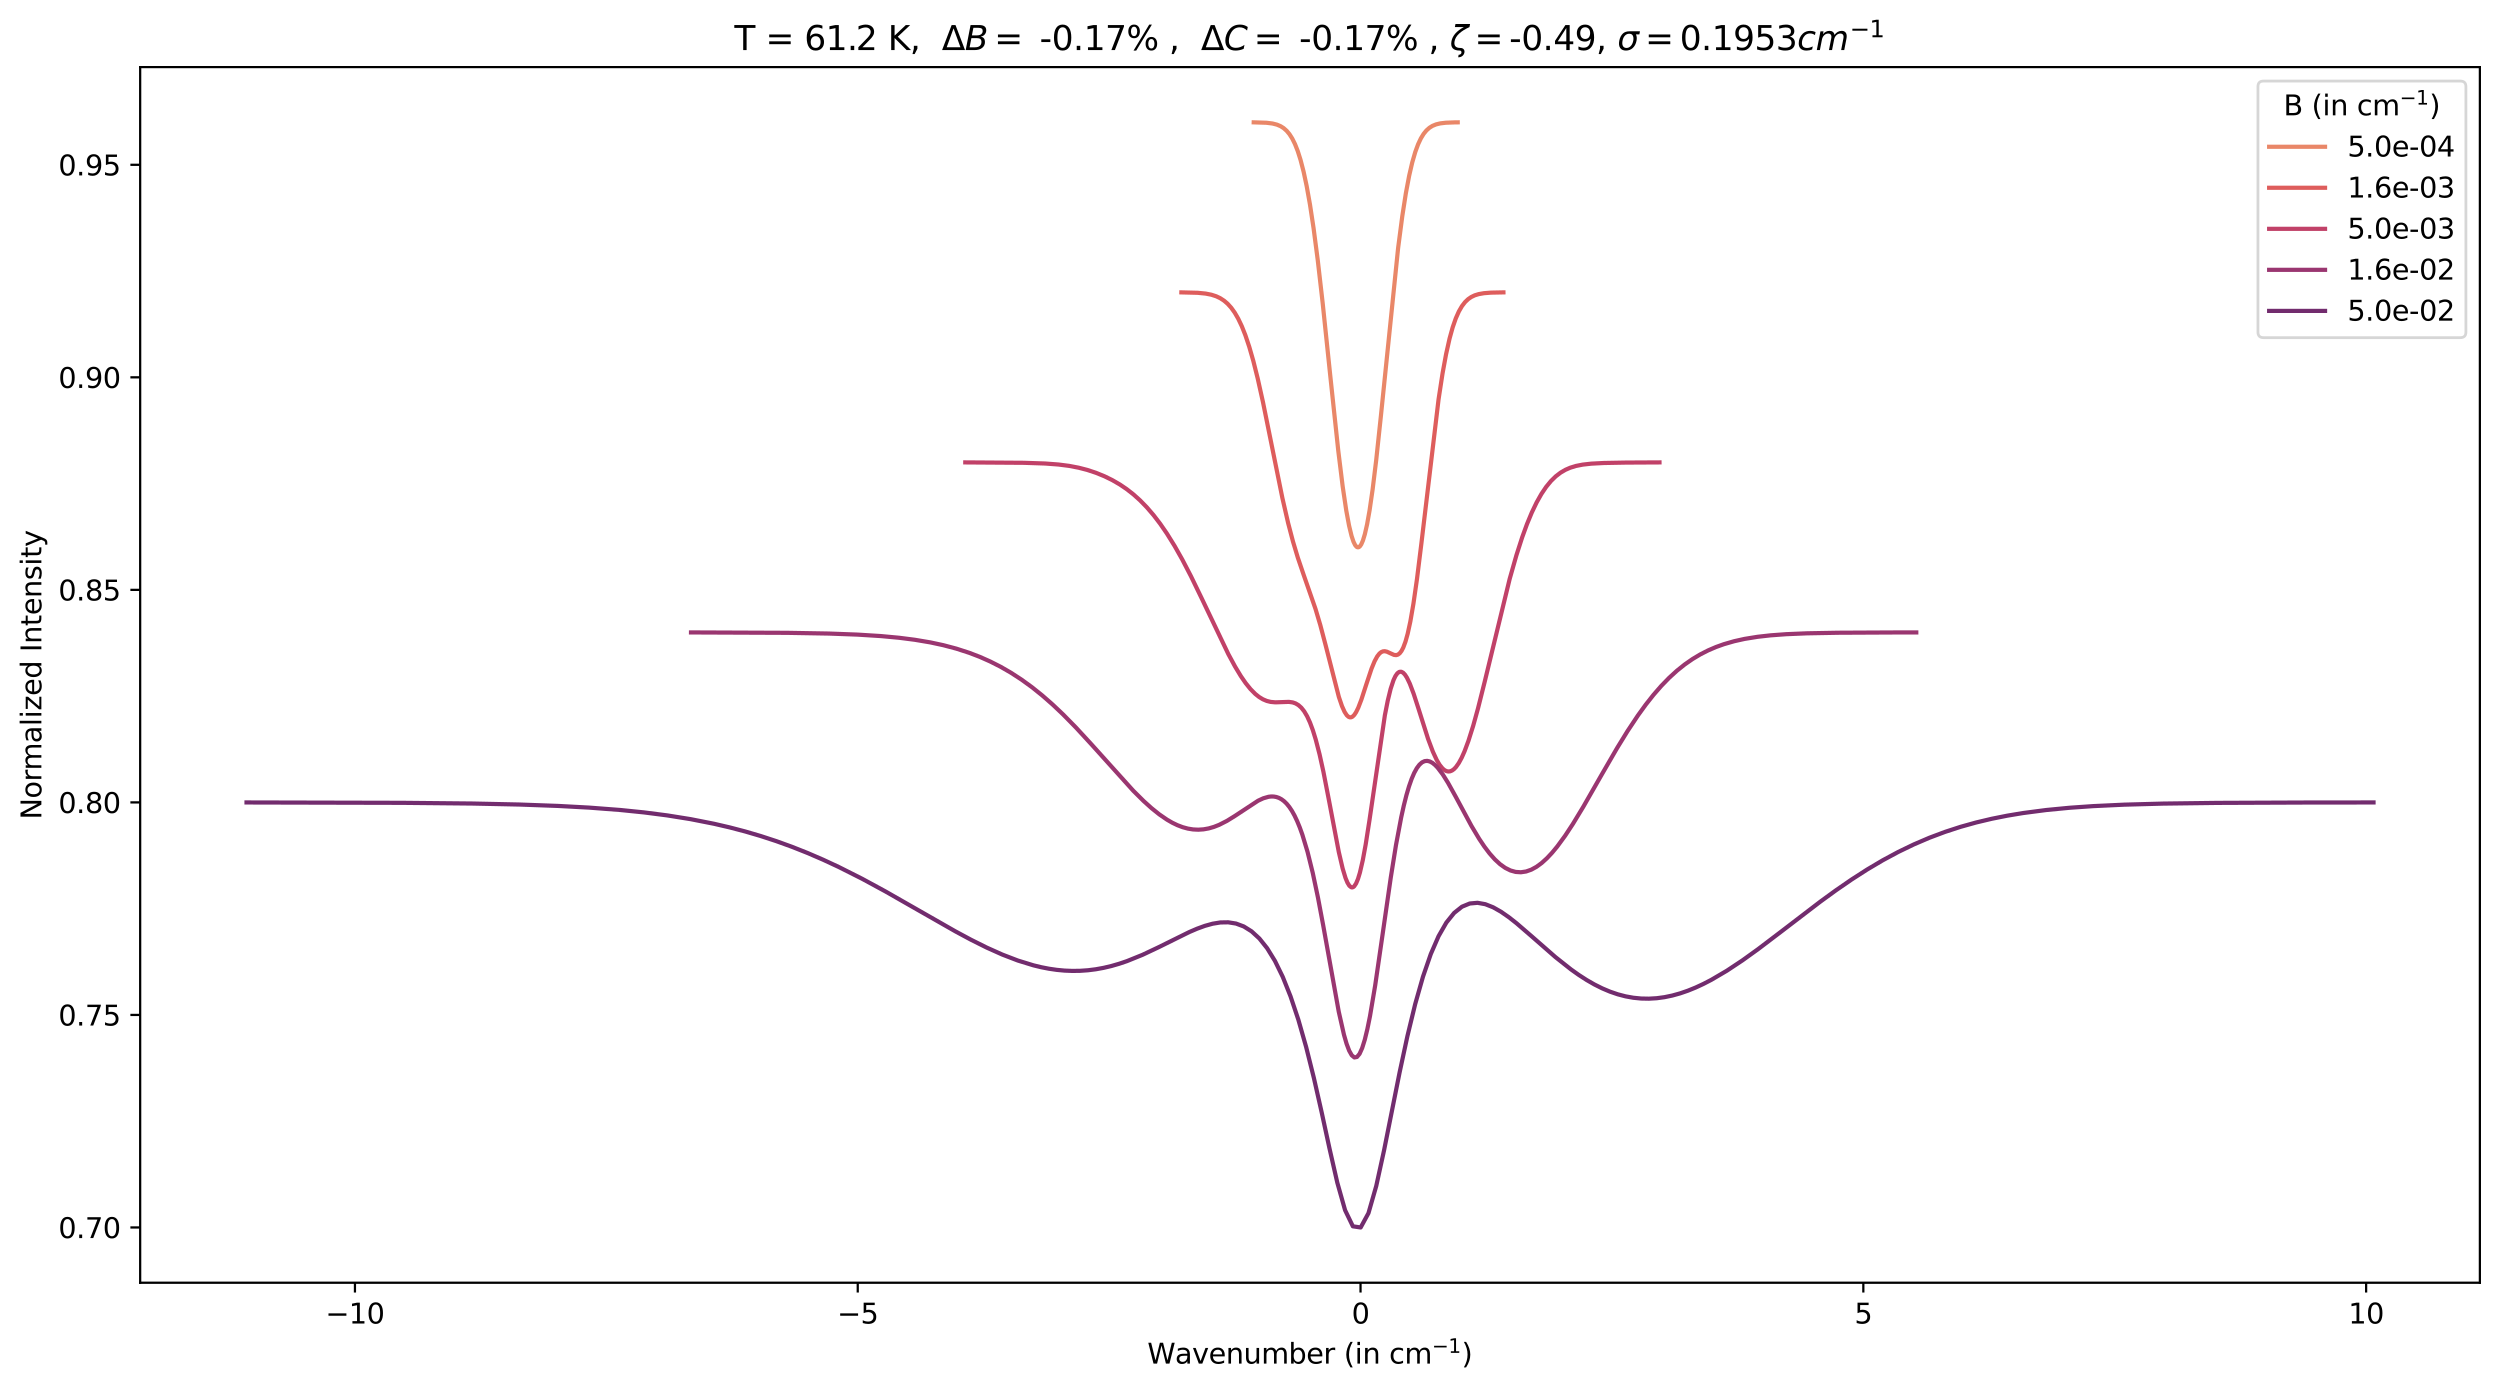 <?xml version="1.0" encoding="utf-8" standalone="no"?>
<!DOCTYPE svg PUBLIC "-//W3C//DTD SVG 1.1//EN"
  "http://www.w3.org/Graphics/SVG/1.1/DTD/svg11.dtd">
<svg height="497.158pt" version="1.1" viewBox="0 0 894.344 497.158" width="894.344pt" xmlns="http://www.w3.org/2000/svg" xmlns:xlink="http://www.w3.org/1999/xlink">
 <defs>
  <style type="text/css">*{stroke-linecap:butt;stroke-linejoin:round;}</style>
 </defs>
 <g id="figure_1">
  <g id="patch_1">
   <path d="M 0 497.158 
L 894.344 497.158 
L 894.344 0 
L 0 0 
z
" style="fill:#ffffff;"/>
  </g>
  <g id="axes_1">
   <g id="patch_2">
    <path d="M 50.144 458.88 
L 887.144 458.88 
L 887.144 24 
L 50.144 24 
z
" style="fill:#ffffff;"/>
   </g>
   <g id="matplotlib.axis_1">
    <g id="xtick_1">
     <g id="line2d_1">
      <defs>
       <path d="M 0 0 
L 0 3.5 
" id="mef705d0fa2" style="stroke:#000000;stroke-width:0.8;"/>
      </defs>
      <g>
       <use style="stroke:#000000;stroke-width:0.8;" x="126.978" xlink:href="#mef705d0fa2" y="458.88"/>
      </g>
     </g>
     <g id="text_1">
      <!-- −10 -->
      <g transform="translate(116.425 473.478)scale(0.1 -0.1)">
       <defs>
        <path d="M 678 2272 
L 4684 2272 
L 4684 1741 
L 678 1741 
L 678 2272 
z
" id="DejaVuSans-2212" transform="scale(0.016)"/>
        <path d="M 794 531 
L 1825 531 
L 1825 4091 
L 703 3866 
L 703 4441 
L 1819 4666 
L 2450 4666 
L 2450 531 
L 3481 531 
L 3481 0 
L 794 0 
L 794 531 
z
" id="DejaVuSans-31" transform="scale(0.016)"/>
        <path d="M 2034 4250 
Q 1547 4250 1301 3770 
Q 1056 3291 1056 2328 
Q 1056 1369 1301 889 
Q 1547 409 2034 409 
Q 2525 409 2770 889 
Q 3016 1369 3016 2328 
Q 3016 3291 2770 3770 
Q 2525 4250 2034 4250 
z
M 2034 4750 
Q 2819 4750 3233 4129 
Q 3647 3509 3647 2328 
Q 3647 1150 3233 529 
Q 2819 -91 2034 -91 
Q 1250 -91 836 529 
Q 422 1150 422 2328 
Q 422 3509 836 4129 
Q 1250 4750 2034 4750 
z
" id="DejaVuSans-30" transform="scale(0.016)"/>
       </defs>
       <use xlink:href="#DejaVuSans-2212"/>
       <use x="83.789" xlink:href="#DejaVuSans-31"/>
       <use x="147.412" xlink:href="#DejaVuSans-30"/>
      </g>
     </g>
    </g>
    <g id="xtick_2">
     <g id="line2d_2">
      <g>
       <use style="stroke:#000000;stroke-width:0.8;" x="306.847" xlink:href="#mef705d0fa2" y="458.88"/>
      </g>
     </g>
     <g id="text_2">
      <!-- −5 -->
      <g transform="translate(299.475 473.478)scale(0.1 -0.1)">
       <defs>
        <path d="M 691 4666 
L 3169 4666 
L 3169 4134 
L 1269 4134 
L 1269 2991 
Q 1406 3038 1543 3061 
Q 1681 3084 1819 3084 
Q 2600 3084 3056 2656 
Q 3513 2228 3513 1497 
Q 3513 744 3044 326 
Q 2575 -91 1722 -91 
Q 1428 -91 1123 -41 
Q 819 9 494 109 
L 494 744 
Q 775 591 1075 516 
Q 1375 441 1709 441 
Q 2250 441 2565 725 
Q 2881 1009 2881 1497 
Q 2881 1984 2565 2268 
Q 2250 2553 1709 2553 
Q 1456 2553 1204 2497 
Q 953 2441 691 2322 
L 691 4666 
z
" id="DejaVuSans-35" transform="scale(0.016)"/>
       </defs>
       <use xlink:href="#DejaVuSans-2212"/>
       <use x="83.789" xlink:href="#DejaVuSans-35"/>
      </g>
     </g>
    </g>
    <g id="xtick_3">
     <g id="line2d_3">
      <g>
       <use style="stroke:#000000;stroke-width:0.8;" x="486.715" xlink:href="#mef705d0fa2" y="458.88"/>
      </g>
     </g>
     <g id="text_3">
      <!-- 0 -->
      <g transform="translate(483.534 473.478)scale(0.1 -0.1)">
       <use xlink:href="#DejaVuSans-30"/>
      </g>
     </g>
    </g>
    <g id="xtick_4">
     <g id="line2d_4">
      <g>
       <use style="stroke:#000000;stroke-width:0.8;" x="666.584" xlink:href="#mef705d0fa2" y="458.88"/>
      </g>
     </g>
     <g id="text_4">
      <!-- 5 -->
      <g transform="translate(663.403 473.478)scale(0.1 -0.1)">
       <use xlink:href="#DejaVuSans-35"/>
      </g>
     </g>
    </g>
    <g id="xtick_5">
     <g id="line2d_5">
      <g>
       <use style="stroke:#000000;stroke-width:0.8;" x="846.453" xlink:href="#mef705d0fa2" y="458.88"/>
      </g>
     </g>
     <g id="text_5">
      <!-- 10 -->
      <g transform="translate(840.091 473.478)scale(0.1 -0.1)">
       <use xlink:href="#DejaVuSans-31"/>
       <use x="63.623" xlink:href="#DejaVuSans-30"/>
      </g>
     </g>
    </g>
    <g id="text_6">
     <!-- Wavenumber (in cm$^{-1}$) -->
     <g transform="translate(410.444 487.878)scale(0.1 -0.1)">
      <defs>
       <path d="M 213 4666 
L 850 4666 
L 1831 722 
L 2809 4666 
L 3519 4666 
L 4500 722 
L 5478 4666 
L 6119 4666 
L 4947 0 
L 4153 0 
L 3169 4050 
L 2175 0 
L 1381 0 
L 213 4666 
z
" id="DejaVuSans-57" transform="scale(0.016)"/>
       <path d="M 2194 1759 
Q 1497 1759 1228 1600 
Q 959 1441 959 1056 
Q 959 750 1161 570 
Q 1363 391 1709 391 
Q 2188 391 2477 730 
Q 2766 1069 2766 1631 
L 2766 1759 
L 2194 1759 
z
M 3341 1997 
L 3341 0 
L 2766 0 
L 2766 531 
Q 2569 213 2275 61 
Q 1981 -91 1556 -91 
Q 1019 -91 701 211 
Q 384 513 384 1019 
Q 384 1609 779 1909 
Q 1175 2209 1959 2209 
L 2766 2209 
L 2766 2266 
Q 2766 2663 2505 2880 
Q 2244 3097 1772 3097 
Q 1472 3097 1187 3025 
Q 903 2953 641 2809 
L 641 3341 
Q 956 3463 1253 3523 
Q 1550 3584 1831 3584 
Q 2591 3584 2966 3190 
Q 3341 2797 3341 1997 
z
" id="DejaVuSans-61" transform="scale(0.016)"/>
       <path d="M 191 3500 
L 800 3500 
L 1894 563 
L 2988 3500 
L 3597 3500 
L 2284 0 
L 1503 0 
L 191 3500 
z
" id="DejaVuSans-76" transform="scale(0.016)"/>
       <path d="M 3597 1894 
L 3597 1613 
L 953 1613 
Q 991 1019 1311 708 
Q 1631 397 2203 397 
Q 2534 397 2845 478 
Q 3156 559 3463 722 
L 3463 178 
Q 3153 47 2828 -22 
Q 2503 -91 2169 -91 
Q 1331 -91 842 396 
Q 353 884 353 1716 
Q 353 2575 817 3079 
Q 1281 3584 2069 3584 
Q 2775 3584 3186 3129 
Q 3597 2675 3597 1894 
z
M 3022 2063 
Q 3016 2534 2758 2815 
Q 2500 3097 2075 3097 
Q 1594 3097 1305 2825 
Q 1016 2553 972 2059 
L 3022 2063 
z
" id="DejaVuSans-65" transform="scale(0.016)"/>
       <path d="M 3513 2113 
L 3513 0 
L 2938 0 
L 2938 2094 
Q 2938 2591 2744 2837 
Q 2550 3084 2163 3084 
Q 1697 3084 1428 2787 
Q 1159 2491 1159 1978 
L 1159 0 
L 581 0 
L 581 3500 
L 1159 3500 
L 1159 2956 
Q 1366 3272 1645 3428 
Q 1925 3584 2291 3584 
Q 2894 3584 3203 3211 
Q 3513 2838 3513 2113 
z
" id="DejaVuSans-6e" transform="scale(0.016)"/>
       <path d="M 544 1381 
L 544 3500 
L 1119 3500 
L 1119 1403 
Q 1119 906 1312 657 
Q 1506 409 1894 409 
Q 2359 409 2629 706 
Q 2900 1003 2900 1516 
L 2900 3500 
L 3475 3500 
L 3475 0 
L 2900 0 
L 2900 538 
Q 2691 219 2414 64 
Q 2138 -91 1772 -91 
Q 1169 -91 856 284 
Q 544 659 544 1381 
z
M 1991 3584 
L 1991 3584 
z
" id="DejaVuSans-75" transform="scale(0.016)"/>
       <path d="M 3328 2828 
Q 3544 3216 3844 3400 
Q 4144 3584 4550 3584 
Q 5097 3584 5394 3201 
Q 5691 2819 5691 2113 
L 5691 0 
L 5113 0 
L 5113 2094 
Q 5113 2597 4934 2840 
Q 4756 3084 4391 3084 
Q 3944 3084 3684 2787 
Q 3425 2491 3425 1978 
L 3425 0 
L 2847 0 
L 2847 2094 
Q 2847 2600 2669 2842 
Q 2491 3084 2119 3084 
Q 1678 3084 1418 2786 
Q 1159 2488 1159 1978 
L 1159 0 
L 581 0 
L 581 3500 
L 1159 3500 
L 1159 2956 
Q 1356 3278 1631 3431 
Q 1906 3584 2284 3584 
Q 2666 3584 2933 3390 
Q 3200 3197 3328 2828 
z
" id="DejaVuSans-6d" transform="scale(0.016)"/>
       <path d="M 3116 1747 
Q 3116 2381 2855 2742 
Q 2594 3103 2138 3103 
Q 1681 3103 1420 2742 
Q 1159 2381 1159 1747 
Q 1159 1113 1420 752 
Q 1681 391 2138 391 
Q 2594 391 2855 752 
Q 3116 1113 3116 1747 
z
M 1159 2969 
Q 1341 3281 1617 3432 
Q 1894 3584 2278 3584 
Q 2916 3584 3314 3078 
Q 3713 2572 3713 1747 
Q 3713 922 3314 415 
Q 2916 -91 2278 -91 
Q 1894 -91 1617 61 
Q 1341 213 1159 525 
L 1159 0 
L 581 0 
L 581 4863 
L 1159 4863 
L 1159 2969 
z
" id="DejaVuSans-62" transform="scale(0.016)"/>
       <path d="M 2631 2963 
Q 2534 3019 2420 3045 
Q 2306 3072 2169 3072 
Q 1681 3072 1420 2755 
Q 1159 2438 1159 1844 
L 1159 0 
L 581 0 
L 581 3500 
L 1159 3500 
L 1159 2956 
Q 1341 3275 1631 3429 
Q 1922 3584 2338 3584 
Q 2397 3584 2469 3576 
Q 2541 3569 2628 3553 
L 2631 2963 
z
" id="DejaVuSans-72" transform="scale(0.016)"/>
       <path id="DejaVuSans-20" transform="scale(0.016)"/>
       <path d="M 1984 4856 
Q 1566 4138 1362 3434 
Q 1159 2731 1159 2009 
Q 1159 1288 1364 580 
Q 1569 -128 1984 -844 
L 1484 -844 
Q 1016 -109 783 600 
Q 550 1309 550 2009 
Q 550 2706 781 3412 
Q 1013 4119 1484 4856 
L 1984 4856 
z
" id="DejaVuSans-28" transform="scale(0.016)"/>
       <path d="M 603 3500 
L 1178 3500 
L 1178 0 
L 603 0 
L 603 3500 
z
M 603 4863 
L 1178 4863 
L 1178 4134 
L 603 4134 
L 603 4863 
z
" id="DejaVuSans-69" transform="scale(0.016)"/>
       <path d="M 3122 3366 
L 3122 2828 
Q 2878 2963 2633 3030 
Q 2388 3097 2138 3097 
Q 1578 3097 1268 2742 
Q 959 2388 959 1747 
Q 959 1106 1268 751 
Q 1578 397 2138 397 
Q 2388 397 2633 464 
Q 2878 531 3122 666 
L 3122 134 
Q 2881 22 2623 -34 
Q 2366 -91 2075 -91 
Q 1284 -91 818 406 
Q 353 903 353 1747 
Q 353 2603 823 3093 
Q 1294 3584 2113 3584 
Q 2378 3584 2631 3529 
Q 2884 3475 3122 3366 
z
" id="DejaVuSans-63" transform="scale(0.016)"/>
       <path d="M 513 4856 
L 1013 4856 
Q 1481 4119 1714 3412 
Q 1947 2706 1947 2009 
Q 1947 1309 1714 600 
Q 1481 -109 1013 -844 
L 513 -844 
Q 928 -128 1133 580 
Q 1338 1288 1338 2009 
Q 1338 2731 1133 3434 
Q 928 4138 513 4856 
z
" id="DejaVuSans-29" transform="scale(0.016)"/>
      </defs>
      <use transform="translate(0 0.684)" xlink:href="#DejaVuSans-57"/>
      <use transform="translate(98.877 0.684)" xlink:href="#DejaVuSans-61"/>
      <use transform="translate(160.156 0.684)" xlink:href="#DejaVuSans-76"/>
      <use transform="translate(219.336 0.684)" xlink:href="#DejaVuSans-65"/>
      <use transform="translate(280.859 0.684)" xlink:href="#DejaVuSans-6e"/>
      <use transform="translate(344.238 0.684)" xlink:href="#DejaVuSans-75"/>
      <use transform="translate(407.617 0.684)" xlink:href="#DejaVuSans-6d"/>
      <use transform="translate(505.029 0.684)" xlink:href="#DejaVuSans-62"/>
      <use transform="translate(568.506 0.684)" xlink:href="#DejaVuSans-65"/>
      <use transform="translate(630.029 0.684)" xlink:href="#DejaVuSans-72"/>
      <use transform="translate(671.143 0.684)" xlink:href="#DejaVuSans-20"/>
      <use transform="translate(702.93 0.684)" xlink:href="#DejaVuSans-28"/>
      <use transform="translate(741.943 0.684)" xlink:href="#DejaVuSans-69"/>
      <use transform="translate(769.727 0.684)" xlink:href="#DejaVuSans-6e"/>
      <use transform="translate(833.105 0.684)" xlink:href="#DejaVuSans-20"/>
      <use transform="translate(864.893 0.684)" xlink:href="#DejaVuSans-63"/>
      <use transform="translate(919.873 0.684)" xlink:href="#DejaVuSans-6d"/>
      <use transform="translate(1018.242 38.966)scale(0.7)" xlink:href="#DejaVuSans-2212"/>
      <use transform="translate(1076.895 38.966)scale(0.7)" xlink:href="#DejaVuSans-31"/>
      <use transform="translate(1124.165 0.684)" xlink:href="#DejaVuSans-29"/>
     </g>
    </g>
   </g>
   <g id="matplotlib.axis_2">
    <g id="ytick_1">
     <g id="line2d_6">
      <defs>
       <path d="M 0 0 
L -3.5 0 
" id="mbf525a889d" style="stroke:#000000;stroke-width:0.8;"/>
      </defs>
      <g>
       <use style="stroke:#000000;stroke-width:0.8;" x="50.144" xlink:href="#mbf525a889d" y="439.113"/>
      </g>
     </g>
     <g id="text_7">
      <!-- 0.70 -->
      <g transform="translate(20.878 442.912)scale(0.1 -0.1)">
       <defs>
        <path d="M 684 794 
L 1344 794 
L 1344 0 
L 684 0 
L 684 794 
z
" id="DejaVuSans-2e" transform="scale(0.016)"/>
        <path d="M 525 4666 
L 3525 4666 
L 3525 4397 
L 1831 0 
L 1172 0 
L 2766 4134 
L 525 4134 
L 525 4666 
z
" id="DejaVuSans-37" transform="scale(0.016)"/>
       </defs>
       <use xlink:href="#DejaVuSans-30"/>
       <use x="63.623" xlink:href="#DejaVuSans-2e"/>
       <use x="95.41" xlink:href="#DejaVuSans-37"/>
       <use x="159.033" xlink:href="#DejaVuSans-30"/>
      </g>
     </g>
    </g>
    <g id="ytick_2">
     <g id="line2d_7">
      <g>
       <use style="stroke:#000000;stroke-width:0.8;" x="50.144" xlink:href="#mbf525a889d" y="363.082"/>
      </g>
     </g>
     <g id="text_8">
      <!-- 0.75 -->
      <g transform="translate(20.878 366.881)scale(0.1 -0.1)">
       <use xlink:href="#DejaVuSans-30"/>
       <use x="63.623" xlink:href="#DejaVuSans-2e"/>
       <use x="95.41" xlink:href="#DejaVuSans-37"/>
       <use x="159.033" xlink:href="#DejaVuSans-35"/>
      </g>
     </g>
    </g>
    <g id="ytick_3">
     <g id="line2d_8">
      <g>
       <use style="stroke:#000000;stroke-width:0.8;" x="50.144" xlink:href="#mbf525a889d" y="287.051"/>
      </g>
     </g>
     <g id="text_9">
      <!-- 0.80 -->
      <g transform="translate(20.878 290.85)scale(0.1 -0.1)">
       <defs>
        <path d="M 2034 2216 
Q 1584 2216 1326 1975 
Q 1069 1734 1069 1313 
Q 1069 891 1326 650 
Q 1584 409 2034 409 
Q 2484 409 2743 651 
Q 3003 894 3003 1313 
Q 3003 1734 2745 1975 
Q 2488 2216 2034 2216 
z
M 1403 2484 
Q 997 2584 770 2862 
Q 544 3141 544 3541 
Q 544 4100 942 4425 
Q 1341 4750 2034 4750 
Q 2731 4750 3128 4425 
Q 3525 4100 3525 3541 
Q 3525 3141 3298 2862 
Q 3072 2584 2669 2484 
Q 3125 2378 3379 2068 
Q 3634 1759 3634 1313 
Q 3634 634 3220 271 
Q 2806 -91 2034 -91 
Q 1263 -91 848 271 
Q 434 634 434 1313 
Q 434 1759 690 2068 
Q 947 2378 1403 2484 
z
M 1172 3481 
Q 1172 3119 1398 2916 
Q 1625 2713 2034 2713 
Q 2441 2713 2670 2916 
Q 2900 3119 2900 3481 
Q 2900 3844 2670 4047 
Q 2441 4250 2034 4250 
Q 1625 4250 1398 4047 
Q 1172 3844 1172 3481 
z
" id="DejaVuSans-38" transform="scale(0.016)"/>
       </defs>
       <use xlink:href="#DejaVuSans-30"/>
       <use x="63.623" xlink:href="#DejaVuSans-2e"/>
       <use x="95.41" xlink:href="#DejaVuSans-38"/>
       <use x="159.033" xlink:href="#DejaVuSans-30"/>
      </g>
     </g>
    </g>
    <g id="ytick_4">
     <g id="line2d_9">
      <g>
       <use style="stroke:#000000;stroke-width:0.8;" x="50.144" xlink:href="#mbf525a889d" y="211.02"/>
      </g>
     </g>
     <g id="text_10">
      <!-- 0.85 -->
      <g transform="translate(20.878 214.819)scale(0.1 -0.1)">
       <use xlink:href="#DejaVuSans-30"/>
       <use x="63.623" xlink:href="#DejaVuSans-2e"/>
       <use x="95.41" xlink:href="#DejaVuSans-38"/>
       <use x="159.033" xlink:href="#DejaVuSans-35"/>
      </g>
     </g>
    </g>
    <g id="ytick_5">
     <g id="line2d_10">
      <g>
       <use style="stroke:#000000;stroke-width:0.8;" x="50.144" xlink:href="#mbf525a889d" y="134.989"/>
      </g>
     </g>
     <g id="text_11">
      <!-- 0.90 -->
      <g transform="translate(20.878 138.788)scale(0.1 -0.1)">
       <defs>
        <path d="M 703 97 
L 703 672 
Q 941 559 1184 500 
Q 1428 441 1663 441 
Q 2288 441 2617 861 
Q 2947 1281 2994 2138 
Q 2813 1869 2534 1725 
Q 2256 1581 1919 1581 
Q 1219 1581 811 2004 
Q 403 2428 403 3163 
Q 403 3881 828 4315 
Q 1253 4750 1959 4750 
Q 2769 4750 3195 4129 
Q 3622 3509 3622 2328 
Q 3622 1225 3098 567 
Q 2575 -91 1691 -91 
Q 1453 -91 1209 -44 
Q 966 3 703 97 
z
M 1959 2075 
Q 2384 2075 2632 2365 
Q 2881 2656 2881 3163 
Q 2881 3666 2632 3958 
Q 2384 4250 1959 4250 
Q 1534 4250 1286 3958 
Q 1038 3666 1038 3163 
Q 1038 2656 1286 2365 
Q 1534 2075 1959 2075 
z
" id="DejaVuSans-39" transform="scale(0.016)"/>
       </defs>
       <use xlink:href="#DejaVuSans-30"/>
       <use x="63.623" xlink:href="#DejaVuSans-2e"/>
       <use x="95.41" xlink:href="#DejaVuSans-39"/>
       <use x="159.033" xlink:href="#DejaVuSans-30"/>
      </g>
     </g>
    </g>
    <g id="ytick_6">
     <g id="line2d_11">
      <g>
       <use style="stroke:#000000;stroke-width:0.8;" x="50.144" xlink:href="#mbf525a889d" y="58.958"/>
      </g>
     </g>
     <g id="text_12">
      <!-- 0.95 -->
      <g transform="translate(20.878 62.757)scale(0.1 -0.1)">
       <use xlink:href="#DejaVuSans-30"/>
       <use x="63.623" xlink:href="#DejaVuSans-2e"/>
       <use x="95.41" xlink:href="#DejaVuSans-39"/>
       <use x="159.033" xlink:href="#DejaVuSans-35"/>
      </g>
     </g>
    </g>
    <g id="text_13">
     <!-- Normalized Intensity -->
     <g transform="translate(14.798 293.147)rotate(-90)scale(0.1 -0.1)">
      <defs>
       <path d="M 628 4666 
L 1478 4666 
L 3547 763 
L 3547 4666 
L 4159 4666 
L 4159 0 
L 3309 0 
L 1241 3903 
L 1241 0 
L 628 0 
L 628 4666 
z
" id="DejaVuSans-4e" transform="scale(0.016)"/>
       <path d="M 1959 3097 
Q 1497 3097 1228 2736 
Q 959 2375 959 1747 
Q 959 1119 1226 758 
Q 1494 397 1959 397 
Q 2419 397 2687 759 
Q 2956 1122 2956 1747 
Q 2956 2369 2687 2733 
Q 2419 3097 1959 3097 
z
M 1959 3584 
Q 2709 3584 3137 3096 
Q 3566 2609 3566 1747 
Q 3566 888 3137 398 
Q 2709 -91 1959 -91 
Q 1206 -91 779 398 
Q 353 888 353 1747 
Q 353 2609 779 3096 
Q 1206 3584 1959 3584 
z
" id="DejaVuSans-6f" transform="scale(0.016)"/>
       <path d="M 603 4863 
L 1178 4863 
L 1178 0 
L 603 0 
L 603 4863 
z
" id="DejaVuSans-6c" transform="scale(0.016)"/>
       <path d="M 353 3500 
L 3084 3500 
L 3084 2975 
L 922 459 
L 3084 459 
L 3084 0 
L 275 0 
L 275 525 
L 2438 3041 
L 353 3041 
L 353 3500 
z
" id="DejaVuSans-7a" transform="scale(0.016)"/>
       <path d="M 2906 2969 
L 2906 4863 
L 3481 4863 
L 3481 0 
L 2906 0 
L 2906 525 
Q 2725 213 2448 61 
Q 2172 -91 1784 -91 
Q 1150 -91 751 415 
Q 353 922 353 1747 
Q 353 2572 751 3078 
Q 1150 3584 1784 3584 
Q 2172 3584 2448 3432 
Q 2725 3281 2906 2969 
z
M 947 1747 
Q 947 1113 1208 752 
Q 1469 391 1925 391 
Q 2381 391 2643 752 
Q 2906 1113 2906 1747 
Q 2906 2381 2643 2742 
Q 2381 3103 1925 3103 
Q 1469 3103 1208 2742 
Q 947 2381 947 1747 
z
" id="DejaVuSans-64" transform="scale(0.016)"/>
       <path d="M 628 4666 
L 1259 4666 
L 1259 0 
L 628 0 
L 628 4666 
z
" id="DejaVuSans-49" transform="scale(0.016)"/>
       <path d="M 1172 4494 
L 1172 3500 
L 2356 3500 
L 2356 3053 
L 1172 3053 
L 1172 1153 
Q 1172 725 1289 603 
Q 1406 481 1766 481 
L 2356 481 
L 2356 0 
L 1766 0 
Q 1100 0 847 248 
Q 594 497 594 1153 
L 594 3053 
L 172 3053 
L 172 3500 
L 594 3500 
L 594 4494 
L 1172 4494 
z
" id="DejaVuSans-74" transform="scale(0.016)"/>
       <path d="M 2834 3397 
L 2834 2853 
Q 2591 2978 2328 3040 
Q 2066 3103 1784 3103 
Q 1356 3103 1142 2972 
Q 928 2841 928 2578 
Q 928 2378 1081 2264 
Q 1234 2150 1697 2047 
L 1894 2003 
Q 2506 1872 2764 1633 
Q 3022 1394 3022 966 
Q 3022 478 2636 193 
Q 2250 -91 1575 -91 
Q 1294 -91 989 -36 
Q 684 19 347 128 
L 347 722 
Q 666 556 975 473 
Q 1284 391 1588 391 
Q 1994 391 2212 530 
Q 2431 669 2431 922 
Q 2431 1156 2273 1281 
Q 2116 1406 1581 1522 
L 1381 1569 
Q 847 1681 609 1914 
Q 372 2147 372 2553 
Q 372 3047 722 3315 
Q 1072 3584 1716 3584 
Q 2034 3584 2315 3537 
Q 2597 3491 2834 3397 
z
" id="DejaVuSans-73" transform="scale(0.016)"/>
       <path d="M 2059 -325 
Q 1816 -950 1584 -1140 
Q 1353 -1331 966 -1331 
L 506 -1331 
L 506 -850 
L 844 -850 
Q 1081 -850 1212 -737 
Q 1344 -625 1503 -206 
L 1606 56 
L 191 3500 
L 800 3500 
L 1894 763 
L 2988 3500 
L 3597 3500 
L 2059 -325 
z
" id="DejaVuSans-79" transform="scale(0.016)"/>
      </defs>
      <use xlink:href="#DejaVuSans-4e"/>
      <use x="74.805" xlink:href="#DejaVuSans-6f"/>
      <use x="135.986" xlink:href="#DejaVuSans-72"/>
      <use x="175.35" xlink:href="#DejaVuSans-6d"/>
      <use x="272.762" xlink:href="#DejaVuSans-61"/>
      <use x="334.041" xlink:href="#DejaVuSans-6c"/>
      <use x="361.824" xlink:href="#DejaVuSans-69"/>
      <use x="389.607" xlink:href="#DejaVuSans-7a"/>
      <use x="442.098" xlink:href="#DejaVuSans-65"/>
      <use x="503.621" xlink:href="#DejaVuSans-64"/>
      <use x="567.098" xlink:href="#DejaVuSans-20"/>
      <use x="598.885" xlink:href="#DejaVuSans-49"/>
      <use x="628.377" xlink:href="#DejaVuSans-6e"/>
      <use x="691.756" xlink:href="#DejaVuSans-74"/>
      <use x="730.965" xlink:href="#DejaVuSans-65"/>
      <use x="792.488" xlink:href="#DejaVuSans-6e"/>
      <use x="855.867" xlink:href="#DejaVuSans-73"/>
      <use x="907.967" xlink:href="#DejaVuSans-69"/>
      <use x="935.75" xlink:href="#DejaVuSans-74"/>
      <use x="974.959" xlink:href="#DejaVuSans-79"/>
     </g>
    </g>
   </g>
   <g id="line2d_12">
    <path clip-path="url(#p175d251cc2)" d="M 448.498 43.767 
L 453.059 43.915 
L 455.241 44.187 
L 456.828 44.594 
L 458.117 45.144 
L 459.207 45.835 
L 460.298 46.805 
L 461.29 47.998 
L 462.281 49.558 
L 463.273 51.562 
L 464.265 54.088 
L 465.256 57.214 
L 466.347 61.429 
L 467.438 66.533 
L 468.628 73.177 
L 469.917 81.661 
L 471.404 93.036 
L 473.189 108.592 
L 475.867 134.228 
L 478.742 161.185 
L 480.329 174.033 
L 481.618 182.701 
L 482.61 188.037 
L 483.502 191.721 
L 484.196 193.801 
L 484.791 195.01 
L 485.287 195.603 
L 485.684 195.802 
L 486.08 195.754 
L 486.477 195.458 
L 486.973 194.74 
L 487.568 193.37 
L 488.262 191.083 
L 489.055 187.588 
L 489.947 182.594 
L 491.038 175.093 
L 492.327 164.536 
L 494.013 148.676 
L 500.161 88.717 
L 501.649 77.338 
L 502.938 69.077 
L 504.128 62.787 
L 505.218 58.092 
L 506.309 54.332 
L 507.301 51.631 
L 508.292 49.516 
L 509.284 47.894 
L 510.276 46.675 
L 511.366 45.703 
L 512.457 45.026 
L 513.746 44.499 
L 515.234 44.14 
L 517.217 43.904 
L 520.39 43.781 
L 521.481 43.767 
L 521.481 43.767 
" style="fill:none;stroke:#e98768;stroke-linecap:square;stroke-width:1.5;"/>
   </g>
   <g id="line2d_13">
    <path clip-path="url(#p175d251cc2)" d="M 422.616 104.592 
L 428.456 104.746 
L 431.297 105.026 
L 433.349 105.432 
L 435.085 105.994 
L 436.505 106.667 
L 437.926 107.594 
L 439.188 108.687 
L 440.451 110.088 
L 441.714 111.854 
L 442.976 114.042 
L 444.239 116.704 
L 445.502 119.885 
L 446.922 124.122 
L 448.343 129.068 
L 449.921 135.362 
L 451.815 143.875 
L 454.498 157.124 
L 458.76 178.176 
L 460.811 187.102 
L 462.548 193.723 
L 464.284 199.511 
L 466.336 205.554 
L 470.597 217.813 
L 472.333 223.651 
L 474.227 230.83 
L 478.962 249.322 
L 480.067 252.574 
L 481.014 254.685 
L 481.803 255.884 
L 482.435 256.445 
L 482.908 256.625 
L 483.382 256.597 
L 483.855 256.363 
L 484.486 255.741 
L 485.118 254.785 
L 485.907 253.172 
L 487.012 250.285 
L 488.748 244.923 
L 490.642 239.222 
L 491.747 236.534 
L 492.694 234.796 
L 493.483 233.794 
L 494.114 233.283 
L 494.746 233.015 
L 495.377 232.962 
L 496.166 233.137 
L 497.271 233.65 
L 498.691 234.281 
L 499.481 234.36 
L 500.112 234.17 
L 500.743 233.69 
L 501.375 232.865 
L 502.006 231.65 
L 502.795 229.528 
L 503.584 226.696 
L 504.531 222.339 
L 505.636 215.974 
L 506.899 207.191 
L 508.477 194.473 
L 514.633 142.813 
L 516.053 133.579 
L 517.316 126.7 
L 518.578 121.063 
L 519.683 117.084 
L 520.788 113.902 
L 521.893 111.412 
L 522.998 109.504 
L 524.103 108.072 
L 525.207 107.018 
L 526.312 106.256 
L 527.575 105.652 
L 528.995 105.214 
L 530.889 104.883 
L 533.415 104.686 
L 537.834 104.592 
L 537.834 104.592 
" style="fill:none;stroke:#de5d5c;stroke-linecap:square;stroke-width:1.5;"/>
   </g>
   <g id="line2d_14">
    <path clip-path="url(#p175d251cc2)" d="M 345.316 165.416 
L 366.269 165.563 
L 373.826 165.813 
L 378.635 166.172 
L 382.414 166.656 
L 385.848 167.311 
L 388.94 168.109 
L 392.031 169.127 
L 395.123 170.386 
L 397.871 171.732 
L 400.619 173.324 
L 403.023 174.952 
L 405.427 176.83 
L 407.832 178.988 
L 410.236 181.453 
L 412.641 184.246 
L 415.045 187.385 
L 417.45 190.879 
L 420.198 195.303 
L 422.946 200.169 
L 426.037 206.112 
L 429.815 213.895 
L 439.433 234.023 
L 441.838 238.468 
L 443.899 241.875 
L 445.616 244.368 
L 447.333 246.5 
L 449.051 248.24 
L 450.425 249.337 
L 451.799 250.17 
L 453.173 250.75 
L 454.547 251.096 
L 456.264 251.254 
L 458.325 251.183 
L 461.073 251.087 
L 462.447 251.281 
L 463.478 251.64 
L 464.508 252.25 
L 465.539 253.176 
L 466.569 254.482 
L 467.599 256.228 
L 468.63 258.468 
L 469.66 261.243 
L 470.691 264.576 
L 472.065 269.887 
L 473.439 276.113 
L 475.5 286.734 
L 478.935 304.786 
L 480.309 310.671 
L 481.339 314.074 
L 482.026 315.743 
L 482.713 316.872 
L 483.4 317.419 
L 483.744 317.463 
L 484.087 317.351 
L 484.431 317.082 
L 485.118 316.066 
L 485.805 314.42 
L 486.492 312.163 
L 487.522 307.706 
L 488.552 302.121 
L 489.926 293.323 
L 495.422 255.871 
L 496.453 250.635 
L 497.483 246.421 
L 498.514 243.3 
L 499.201 241.838 
L 499.888 240.863 
L 500.575 240.357 
L 501.262 240.296 
L 501.949 240.649 
L 502.636 241.38 
L 503.323 242.448 
L 504.353 244.589 
L 505.727 248.219 
L 507.445 253.512 
L 510.879 264.337 
L 512.597 268.921 
L 513.971 271.88 
L 515.001 273.611 
L 516.032 274.886 
L 516.719 275.472 
L 517.406 275.842 
L 518.093 275.993 
L 518.78 275.924 
L 519.467 275.637 
L 520.154 275.135 
L 520.841 274.42 
L 521.871 272.962 
L 522.902 271.059 
L 523.932 268.739 
L 525.306 265.052 
L 527.024 259.608 
L 528.741 253.407 
L 531.145 243.828 
L 540.076 207.068 
L 542.481 198.621 
L 544.542 192.213 
L 546.259 187.497 
L 547.977 183.353 
L 549.694 179.767 
L 551.411 176.716 
L 553.129 174.165 
L 554.846 172.073 
L 556.564 170.395 
L 558.281 169.08 
L 559.999 168.074 
L 561.716 167.323 
L 563.777 166.688 
L 566.182 166.212 
L 569.273 165.865 
L 573.738 165.631 
L 581.639 165.481 
L 593.661 165.417 
L 593.661 165.417 
" style="fill:none;stroke:#c14168;stroke-linecap:square;stroke-width:1.5;"/>
   </g>
   <g id="line2d_15">
    <path clip-path="url(#p175d251cc2)" d="M 247.197 226.242 
L 281.63 226.386 
L 296.52 226.647 
L 306.757 227.023 
L 315.133 227.546 
L 321.648 228.154 
L 327.232 228.868 
L 332.815 229.81 
L 337.469 230.81 
L 342.122 232.044 
L 346.775 233.552 
L 350.497 234.981 
L 354.22 236.632 
L 357.943 238.522 
L 361.665 240.67 
L 365.388 243.089 
L 369.11 245.788 
L 372.833 248.77 
L 376.555 252.03 
L 380.278 255.554 
L 384.931 260.29 
L 390.515 266.354 
L 405.405 282.868 
L 409.128 286.565 
L 411.92 289.082 
L 414.711 291.324 
L 417.503 293.24 
L 419.365 294.314 
L 421.226 295.209 
L 423.087 295.915 
L 424.948 296.422 
L 426.81 296.723 
L 428.671 296.812 
L 430.532 296.689 
L 432.394 296.355 
L 434.255 295.817 
L 436.116 295.086 
L 438.908 293.668 
L 441.7 291.943 
L 450.076 286.438 
L 451.937 285.576 
L 453.798 285.042 
L 454.729 284.934 
L 455.66 284.953 
L 456.59 285.115 
L 457.521 285.437 
L 458.451 285.937 
L 459.382 286.633 
L 460.313 287.545 
L 461.243 288.692 
L 462.174 290.092 
L 463.105 291.763 
L 464.035 293.725 
L 464.966 295.991 
L 465.897 298.578 
L 467.758 304.75 
L 469.619 312.273 
L 471.48 321.079 
L 473.342 330.95 
L 478.925 361.939 
L 480.787 370.168 
L 481.717 373.385 
L 482.648 375.866 
L 483.579 377.522 
L 484.509 378.288 
L 485.44 378.118 
L 486.371 376.995 
L 487.301 374.926 
L 488.232 371.949 
L 489.162 368.125 
L 490.093 363.54 
L 491.954 352.525 
L 494.746 333.296 
L 497.538 313.897 
L 499.399 302.289 
L 501.261 292.394 
L 502.191 288.187 
L 503.122 284.496 
L 504.053 281.324 
L 504.983 278.664 
L 505.914 276.499 
L 506.845 274.808 
L 507.775 273.563 
L 508.706 272.734 
L 509.636 272.288 
L 510.567 272.191 
L 511.498 272.409 
L 512.428 272.909 
L 513.359 273.656 
L 514.29 274.619 
L 516.151 277.074 
L 518.012 280.051 
L 520.804 285.086 
L 526.388 295.455 
L 529.18 300.123 
L 531.041 302.894 
L 532.902 305.342 
L 534.764 307.435 
L 536.625 309.152 
L 538.486 310.476 
L 540.348 311.401 
L 542.209 311.921 
L 544.07 312.041 
L 545.931 311.768 
L 547.793 311.114 
L 549.654 310.094 
L 551.515 308.729 
L 553.376 307.042 
L 555.238 305.059 
L 557.099 302.807 
L 559.891 298.994 
L 562.683 294.75 
L 566.405 288.609 
L 572.92 277.23 
L 578.504 267.593 
L 582.226 261.544 
L 585.949 255.943 
L 588.741 252.087 
L 591.533 248.552 
L 594.325 245.349 
L 597.116 242.478 
L 599.908 239.932 
L 602.7 237.698 
L 605.492 235.757 
L 608.284 234.088 
L 611.076 232.666 
L 613.868 231.466 
L 616.66 230.462 
L 620.382 229.386 
L 624.105 228.56 
L 628.758 227.806 
L 633.411 227.284 
L 638.995 226.873 
L 646.44 226.561 
L 657.608 226.354 
L 678.082 226.252 
L 685.527 226.241 
L 685.527 226.241 
" style="fill:none;stroke:#9a3670;stroke-linecap:square;stroke-width:1.5;"/>
   </g>
   <g id="line2d_16">
    <path clip-path="url(#p175d251cc2)" d="M 88.189 287.067 
L 143.933 287.202 
L 169.018 287.454 
L 185.742 287.81 
L 199.678 288.313 
L 210.827 288.917 
L 221.975 289.772 
L 230.337 290.624 
L 238.699 291.7 
L 247.06 293.042 
L 255.422 294.692 
L 260.996 295.984 
L 266.571 297.444 
L 272.145 299.083 
L 277.72 300.908 
L 283.294 302.926 
L 288.869 305.138 
L 294.443 307.544 
L 300.017 310.138 
L 308.379 314.351 
L 316.741 318.888 
L 327.89 325.255 
L 341.826 333.208 
L 347.4 336.2 
L 352.974 338.981 
L 358.549 341.48 
L 364.123 343.621 
L 369.698 345.335 
L 372.485 346.01 
L 375.272 346.554 
L 378.059 346.96 
L 380.847 347.222 
L 383.634 347.334 
L 386.421 347.294 
L 389.208 347.099 
L 391.995 346.747 
L 394.783 346.24 
L 397.57 345.582 
L 400.357 344.777 
L 403.144 343.833 
L 408.719 341.577 
L 414.293 338.946 
L 425.442 333.435 
L 428.229 332.238 
L 431.016 331.219 
L 433.804 330.446 
L 436.591 329.994 
L 439.378 329.944 
L 442.165 330.39 
L 444.952 331.432 
L 447.74 333.176 
L 450.527 335.736 
L 453.314 339.227 
L 456.101 343.768 
L 458.889 349.47 
L 461.676 356.441 
L 464.463 364.774 
L 467.25 374.531 
L 470.037 385.687 
L 472.825 398.006 
L 475.612 410.856 
L 478.399 423.057 
L 481.186 432.93 
L 483.973 438.696 
L 486.761 439.113 
L 489.548 433.994 
L 492.335 424.266 
L 495.122 411.546 
L 500.697 383.615 
L 503.484 370.666 
L 506.271 359.183 
L 509.058 349.38 
L 511.846 341.303 
L 514.633 334.895 
L 517.42 330.039 
L 520.207 326.585 
L 522.994 324.367 
L 525.782 323.217 
L 528.569 322.969 
L 531.356 323.468 
L 534.143 324.57 
L 536.93 326.146 
L 539.718 328.08 
L 542.505 330.269 
L 548.079 335.075 
L 556.441 342.387 
L 562.015 346.802 
L 564.803 348.78 
L 567.59 350.577 
L 570.377 352.178 
L 573.164 353.572 
L 575.951 354.749 
L 578.739 355.703 
L 581.526 356.432 
L 584.313 356.935 
L 587.1 357.211 
L 589.888 357.265 
L 592.675 357.1 
L 595.462 356.723 
L 598.249 356.142 
L 601.036 355.367 
L 603.824 354.406 
L 606.611 353.273 
L 609.398 351.978 
L 612.185 350.536 
L 617.76 347.263 
L 623.334 343.566 
L 628.908 339.559 
L 637.27 333.21 
L 651.206 322.55 
L 656.781 318.497 
L 662.355 314.657 
L 667.929 311.071 
L 673.504 307.771 
L 679.078 304.772 
L 684.653 302.081 
L 690.227 299.694 
L 695.802 297.601 
L 701.376 295.786 
L 706.95 294.229 
L 712.525 292.906 
L 718.099 291.793 
L 723.674 290.865 
L 732.035 289.77 
L 740.397 288.964 
L 748.759 288.381 
L 759.907 287.858 
L 773.844 287.476 
L 793.354 287.223 
L 824.013 287.095 
L 849.098 287.066 
L 849.098 287.066 
" style="fill:none;stroke:#722c6e;stroke-linecap:square;stroke-width:1.5;"/>
   </g>
   <g id="patch_3">
    <path d="M 50.144 458.88 
L 50.144 24 
" style="fill:none;stroke:#000000;stroke-linecap:square;stroke-linejoin:miter;stroke-width:0.8;"/>
   </g>
   <g id="patch_4">
    <path d="M 887.144 458.88 
L 887.144 24 
" style="fill:none;stroke:#000000;stroke-linecap:square;stroke-linejoin:miter;stroke-width:0.8;"/>
   </g>
   <g id="patch_5">
    <path d="M 50.144 458.88 
L 887.144 458.88 
" style="fill:none;stroke:#000000;stroke-linecap:square;stroke-linejoin:miter;stroke-width:0.8;"/>
   </g>
   <g id="patch_6">
    <path d="M 50.144 24 
L 887.144 24 
" style="fill:none;stroke:#000000;stroke-linecap:square;stroke-linejoin:miter;stroke-width:0.8;"/>
   </g>
   <g id="text_14">
    <!-- T = 61.2 K,  $\Delta B =$ -0.17% ,  $\Delta C =$ -0.17% , $\zeta  = $-0.49, $\sigma = $0.1953$cm^{-1}$ -->
    <g transform="translate(262.724 18)scale(0.12 -0.12)">
     <defs>
      <path d="M -19 4666 
L 3928 4666 
L 3928 4134 
L 2272 4134 
L 2272 0 
L 1638 0 
L 1638 4134 
L -19 4134 
L -19 4666 
z
" id="DejaVuSans-54" transform="scale(0.016)"/>
      <path d="M 678 2906 
L 4684 2906 
L 4684 2381 
L 678 2381 
L 678 2906 
z
M 678 1631 
L 4684 1631 
L 4684 1100 
L 678 1100 
L 678 1631 
z
" id="DejaVuSans-3d" transform="scale(0.016)"/>
      <path d="M 2113 2584 
Q 1688 2584 1439 2293 
Q 1191 2003 1191 1497 
Q 1191 994 1439 701 
Q 1688 409 2113 409 
Q 2538 409 2786 701 
Q 3034 994 3034 1497 
Q 3034 2003 2786 2293 
Q 2538 2584 2113 2584 
z
M 3366 4563 
L 3366 3988 
Q 3128 4100 2886 4159 
Q 2644 4219 2406 4219 
Q 1781 4219 1451 3797 
Q 1122 3375 1075 2522 
Q 1259 2794 1537 2939 
Q 1816 3084 2150 3084 
Q 2853 3084 3261 2657 
Q 3669 2231 3669 1497 
Q 3669 778 3244 343 
Q 2819 -91 2113 -91 
Q 1303 -91 875 529 
Q 447 1150 447 2328 
Q 447 3434 972 4092 
Q 1497 4750 2381 4750 
Q 2619 4750 2861 4703 
Q 3103 4656 3366 4563 
z
" id="DejaVuSans-36" transform="scale(0.016)"/>
      <path d="M 1228 531 
L 3431 531 
L 3431 0 
L 469 0 
L 469 531 
Q 828 903 1448 1529 
Q 2069 2156 2228 2338 
Q 2531 2678 2651 2914 
Q 2772 3150 2772 3378 
Q 2772 3750 2511 3984 
Q 2250 4219 1831 4219 
Q 1534 4219 1204 4116 
Q 875 4013 500 3803 
L 500 4441 
Q 881 4594 1212 4672 
Q 1544 4750 1819 4750 
Q 2544 4750 2975 4387 
Q 3406 4025 3406 3419 
Q 3406 3131 3298 2873 
Q 3191 2616 2906 2266 
Q 2828 2175 2409 1742 
Q 1991 1309 1228 531 
z
" id="DejaVuSans-32" transform="scale(0.016)"/>
      <path d="M 628 4666 
L 1259 4666 
L 1259 2694 
L 3353 4666 
L 4166 4666 
L 1850 2491 
L 4331 0 
L 3500 0 
L 1259 2247 
L 1259 0 
L 628 0 
L 628 4666 
z
" id="DejaVuSans-4b" transform="scale(0.016)"/>
      <path d="M 750 794 
L 1409 794 
L 1409 256 
L 897 -744 
L 494 -744 
L 750 256 
L 750 794 
z
" id="DejaVuSans-2c" transform="scale(0.016)"/>
      <path d="M 2188 4044 
L 906 525 
L 3472 525 
L 2188 4044 
z
M 50 0 
L 1831 4666 
L 2547 4666 
L 4325 0 
L 50 0 
z
" id="DejaVuSans-394" transform="scale(0.016)"/>
      <path d="M 1081 4666 
L 2694 4666 
Q 3350 4666 3675 4422 
Q 4000 4178 4000 3688 
Q 4000 3238 3720 2911 
Q 3441 2584 2988 2516 
Q 3375 2428 3569 2181 
Q 3763 1934 3763 1522 
Q 3763 819 3242 409 
Q 2722 0 1819 0 
L 172 0 
L 1081 4666 
z
M 1234 2228 
L 903 519 
L 1919 519 
Q 2491 519 2800 781 
Q 3109 1044 3109 1522 
Q 3109 1891 2904 2059 
Q 2700 2228 2247 2228 
L 1234 2228 
z
M 1606 4147 
L 1331 2741 
L 2272 2741 
Q 2775 2741 3058 2959 
Q 3341 3178 3341 3566 
Q 3341 3869 3150 4008 
Q 2959 4147 2541 4147 
L 1606 4147 
z
" id="DejaVuSans-Oblique-42" transform="scale(0.016)"/>
      <path d="M 313 2009 
L 1997 2009 
L 1997 1497 
L 313 1497 
L 313 2009 
z
" id="DejaVuSans-2d" transform="scale(0.016)"/>
      <path d="M 4653 2053 
Q 4381 2053 4226 1822 
Q 4072 1591 4072 1178 
Q 4072 772 4226 539 
Q 4381 306 4653 306 
Q 4919 306 5073 539 
Q 5228 772 5228 1178 
Q 5228 1588 5073 1820 
Q 4919 2053 4653 2053 
z
M 4653 2450 
Q 5147 2450 5437 2106 
Q 5728 1763 5728 1178 
Q 5728 594 5436 251 
Q 5144 -91 4653 -91 
Q 4153 -91 3862 251 
Q 3572 594 3572 1178 
Q 3572 1766 3864 2108 
Q 4156 2450 4653 2450 
z
M 1428 4353 
Q 1159 4353 1004 4120 
Q 850 3888 850 3481 
Q 850 3069 1003 2837 
Q 1156 2606 1428 2606 
Q 1700 2606 1854 2837 
Q 2009 3069 2009 3481 
Q 2009 3884 1853 4118 
Q 1697 4353 1428 4353 
z
M 4250 4750 
L 4750 4750 
L 1831 -91 
L 1331 -91 
L 4250 4750 
z
M 1428 4750 
Q 1922 4750 2215 4408 
Q 2509 4066 2509 3481 
Q 2509 2891 2217 2550 
Q 1925 2209 1428 2209 
Q 931 2209 642 2551 
Q 353 2894 353 3481 
Q 353 4063 643 4406 
Q 934 4750 1428 4750 
z
" id="DejaVuSans-25" transform="scale(0.016)"/>
      <path d="M 4447 4306 
L 4319 3641 
Q 4019 3944 3683 4091 
Q 3347 4238 2956 4238 
Q 2422 4238 2017 3981 
Q 1613 3725 1319 3200 
Q 1131 2863 1032 2486 
Q 934 2109 934 1728 
Q 934 1091 1264 756 
Q 1594 422 2222 422 
Q 2656 422 3056 561 
Q 3456 700 3834 978 
L 3688 231 
Q 3316 72 2936 -9 
Q 2556 -91 2175 -91 
Q 1278 -91 773 396 
Q 269 884 269 1753 
Q 269 2309 461 2846 
Q 653 3384 1013 3828 
Q 1394 4300 1883 4525 
Q 2372 4750 3022 4750 
Q 3422 4750 3780 4639 
Q 4138 4528 4447 4306 
z
" id="DejaVuSans-Oblique-43" transform="scale(0.016)"/>
      <path d="M 1966 397 
Q 2378 394 2578 159 
Q 2794 -88 2722 -463 
Q 2650 -822 2372 -1072 
Q 2069 -1344 1559 -1344 
Q 1606 -1109 1650 -872 
Q 1863 -888 2022 -750 
Q 2144 -641 2166 -525 
Q 2197 -359 2125 -222 
Q 2050 -91 1872 -91 
Q -22 -91 316 1669 
Q 616 3206 2609 4284 
L 947 4284 
L 1059 4863 
L 3778 4863 
L 3666 4284 
Q 1181 3147 894 1669 
Q 647 397 1966 397 
z
" id="DejaVuSans-Oblique-3b6" transform="scale(0.016)"/>
      <path d="M 2419 4116 
L 825 1625 
L 2419 1625 
L 2419 4116 
z
M 2253 4666 
L 3047 4666 
L 3047 1625 
L 3713 1625 
L 3713 1100 
L 3047 1100 
L 3047 0 
L 2419 0 
L 2419 1100 
L 313 1100 
L 313 1709 
L 2253 4666 
z
" id="DejaVuSans-34" transform="scale(0.016)"/>
      <path d="M 2219 3044 
Q 1744 3044 1422 2700 
Q 1081 2341 969 1747 
Q 844 1119 1044 756 
Q 1241 397 1706 397 
Q 2166 397 2503 759 
Q 2844 1122 2966 1747 
Q 3075 2319 2881 2700 
Q 2700 3044 2219 3044 
z
M 2309 3503 
L 4219 3500 
L 4106 2925 
L 3463 2925 
Q 3706 2438 3575 1747 
Q 3406 888 2884 400 
Q 2359 -91 1609 -91 
Q 856 -91 525 400 
Q 194 888 363 1747 
Q 528 2609 1050 3097 
Q 1484 3503 2309 3503 
z
" id="DejaVuSans-Oblique-3c3" transform="scale(0.016)"/>
      <path d="M 2597 2516 
Q 3050 2419 3304 2112 
Q 3559 1806 3559 1356 
Q 3559 666 3084 287 
Q 2609 -91 1734 -91 
Q 1441 -91 1130 -33 
Q 819 25 488 141 
L 488 750 
Q 750 597 1062 519 
Q 1375 441 1716 441 
Q 2309 441 2620 675 
Q 2931 909 2931 1356 
Q 2931 1769 2642 2001 
Q 2353 2234 1838 2234 
L 1294 2234 
L 1294 2753 
L 1863 2753 
Q 2328 2753 2575 2939 
Q 2822 3125 2822 3475 
Q 2822 3834 2567 4026 
Q 2313 4219 1838 4219 
Q 1578 4219 1281 4162 
Q 984 4106 628 3988 
L 628 4550 
Q 988 4650 1302 4700 
Q 1616 4750 1894 4750 
Q 2613 4750 3031 4423 
Q 3450 4097 3450 3541 
Q 3450 3153 3228 2886 
Q 3006 2619 2597 2516 
z
" id="DejaVuSans-33" transform="scale(0.016)"/>
      <path d="M 3431 3366 
L 3316 2797 
Q 3109 2947 2876 3022 
Q 2644 3097 2394 3097 
Q 2119 3097 1870 3000 
Q 1622 2903 1453 2725 
Q 1184 2453 1037 2087 
Q 891 1722 891 1331 
Q 891 859 1127 628 
Q 1363 397 1844 397 
Q 2081 397 2348 469 
Q 2616 541 2906 684 
L 2797 116 
Q 2547 13 2283 -39 
Q 2019 -91 1741 -91 
Q 1044 -91 669 257 
Q 294 606 294 1253 
Q 294 1797 489 2255 
Q 684 2713 1069 3078 
Q 1331 3328 1684 3456 
Q 2038 3584 2456 3584 
Q 2700 3584 2940 3529 
Q 3181 3475 3431 3366 
z
" id="DejaVuSans-Oblique-63" transform="scale(0.016)"/>
      <path d="M 5747 2113 
L 5338 0 
L 4763 0 
L 5166 2094 
Q 5191 2228 5203 2325 
Q 5216 2422 5216 2491 
Q 5216 2772 5059 2928 
Q 4903 3084 4622 3084 
Q 4203 3084 3875 2770 
Q 3547 2456 3450 1953 
L 3066 0 
L 2491 0 
L 2900 2094 
Q 2925 2209 2937 2307 
Q 2950 2406 2950 2484 
Q 2950 2769 2794 2926 
Q 2638 3084 2363 3084 
Q 1938 3084 1609 2770 
Q 1281 2456 1184 1953 
L 800 0 
L 225 0 
L 909 3500 
L 1484 3500 
L 1375 2956 
Q 1609 3263 1923 3423 
Q 2238 3584 2597 3584 
Q 2978 3584 3223 3384 
Q 3469 3184 3519 2828 
Q 3781 3197 4126 3390 
Q 4472 3584 4856 3584 
Q 5306 3584 5551 3325 
Q 5797 3066 5797 2591 
Q 5797 2488 5784 2364 
Q 5772 2241 5747 2113 
z
" id="DejaVuSans-Oblique-6d" transform="scale(0.016)"/>
     </defs>
     <use transform="translate(0 0.684)" xlink:href="#DejaVuSans-54"/>
     <use transform="translate(61.084 0.684)" xlink:href="#DejaVuSans-20"/>
     <use transform="translate(92.871 0.684)" xlink:href="#DejaVuSans-3d"/>
     <use transform="translate(176.66 0.684)" xlink:href="#DejaVuSans-20"/>
     <use transform="translate(208.447 0.684)" xlink:href="#DejaVuSans-36"/>
     <use transform="translate(272.07 0.684)" xlink:href="#DejaVuSans-31"/>
     <use transform="translate(335.693 0.684)" xlink:href="#DejaVuSans-2e"/>
     <use transform="translate(361.98 0.684)" xlink:href="#DejaVuSans-32"/>
     <use transform="translate(425.604 0.684)" xlink:href="#DejaVuSans-20"/>
     <use transform="translate(457.391 0.684)" xlink:href="#DejaVuSans-4b"/>
     <use transform="translate(522.967 0.684)" xlink:href="#DejaVuSans-2c"/>
     <use transform="translate(554.754 0.684)" xlink:href="#DejaVuSans-20"/>
     <use transform="translate(586.541 0.684)" xlink:href="#DejaVuSans-20"/>
     <use transform="translate(618.328 0.684)" xlink:href="#DejaVuSans-394"/>
     <use transform="translate(686.736 0.684)" xlink:href="#DejaVuSans-Oblique-42"/>
     <use transform="translate(774.822 0.684)" xlink:href="#DejaVuSans-3d"/>
     <use transform="translate(878.094 0.684)" xlink:href="#DejaVuSans-20"/>
     <use transform="translate(909.881 0.684)" xlink:href="#DejaVuSans-2d"/>
     <use transform="translate(945.965 0.684)" xlink:href="#DejaVuSans-30"/>
     <use transform="translate(1009.588 0.684)" xlink:href="#DejaVuSans-2e"/>
     <use transform="translate(1041.375 0.684)" xlink:href="#DejaVuSans-31"/>
     <use transform="translate(1104.998 0.684)" xlink:href="#DejaVuSans-37"/>
     <use transform="translate(1168.621 0.684)" xlink:href="#DejaVuSans-25"/>
     <use transform="translate(1263.641 0.684)" xlink:href="#DejaVuSans-20"/>
     <use transform="translate(1295.428 0.684)" xlink:href="#DejaVuSans-2c"/>
     <use transform="translate(1327.215 0.684)" xlink:href="#DejaVuSans-20"/>
     <use transform="translate(1359.002 0.684)" xlink:href="#DejaVuSans-20"/>
     <use transform="translate(1390.789 0.684)" xlink:href="#DejaVuSans-394"/>
     <use transform="translate(1459.197 0.684)" xlink:href="#DejaVuSans-Oblique-43"/>
     <use transform="translate(1548.504 0.684)" xlink:href="#DejaVuSans-3d"/>
     <use transform="translate(1651.775 0.684)" xlink:href="#DejaVuSans-20"/>
     <use transform="translate(1683.562 0.684)" xlink:href="#DejaVuSans-2d"/>
     <use transform="translate(1719.646 0.684)" xlink:href="#DejaVuSans-30"/>
     <use transform="translate(1783.27 0.684)" xlink:href="#DejaVuSans-2e"/>
     <use transform="translate(1815.057 0.684)" xlink:href="#DejaVuSans-31"/>
     <use transform="translate(1878.68 0.684)" xlink:href="#DejaVuSans-37"/>
     <use transform="translate(1942.303 0.684)" xlink:href="#DejaVuSans-25"/>
     <use transform="translate(2037.322 0.684)" xlink:href="#DejaVuSans-20"/>
     <use transform="translate(2069.109 0.684)" xlink:href="#DejaVuSans-2c"/>
     <use transform="translate(2100.896 0.684)" xlink:href="#DejaVuSans-20"/>
     <use transform="translate(2132.684 0.684)" xlink:href="#DejaVuSans-Oblique-3b6"/>
     <use transform="translate(2206.561 0.684)" xlink:href="#DejaVuSans-3d"/>
     <use transform="translate(2309.832 0.684)" xlink:href="#DejaVuSans-2d"/>
     <use transform="translate(2345.916 0.684)" xlink:href="#DejaVuSans-30"/>
     <use transform="translate(2409.539 0.684)" xlink:href="#DejaVuSans-2e"/>
     <use transform="translate(2441.326 0.684)" xlink:href="#DejaVuSans-34"/>
     <use transform="translate(2504.949 0.684)" xlink:href="#DejaVuSans-39"/>
     <use transform="translate(2568.572 0.684)" xlink:href="#DejaVuSans-2c"/>
     <use transform="translate(2600.359 0.684)" xlink:href="#DejaVuSans-20"/>
     <use transform="translate(2632.146 0.684)" xlink:href="#DejaVuSans-Oblique-3c3"/>
     <use transform="translate(2715.008 0.684)" xlink:href="#DejaVuSans-3d"/>
     <use transform="translate(2818.279 0.684)" xlink:href="#DejaVuSans-30"/>
     <use transform="translate(2881.902 0.684)" xlink:href="#DejaVuSans-2e"/>
     <use transform="translate(2913.689 0.684)" xlink:href="#DejaVuSans-31"/>
     <use transform="translate(2977.312 0.684)" xlink:href="#DejaVuSans-39"/>
     <use transform="translate(3040.936 0.684)" xlink:href="#DejaVuSans-35"/>
     <use transform="translate(3104.559 0.684)" xlink:href="#DejaVuSans-33"/>
     <use transform="translate(3168.182 0.684)" xlink:href="#DejaVuSans-Oblique-63"/>
     <use transform="translate(3223.162 0.684)" xlink:href="#DejaVuSans-Oblique-6d"/>
     <use transform="translate(3325.224 38.966)scale(0.7)" xlink:href="#DejaVuSans-2212"/>
     <use transform="translate(3383.876 38.966)scale(0.7)" xlink:href="#DejaVuSans-31"/>
    </g>
   </g>
   <g id="legend_1">
    <g id="patch_7">
     <path d="M 809.755 120.791 
L 880.144 120.791 
Q 882.144 120.791 882.144 118.791 
L 882.144 31 
Q 882.144 29 880.144 29 
L 809.755 29 
Q 807.755 29 807.755 31 
L 807.755 118.791 
Q 807.755 120.791 809.755 120.791 
z
" style="fill:#ffffff;opacity:0.8;stroke:#cccccc;stroke-linejoin:miter;"/>
    </g>
    <g id="text_15">
     <!-- B (in cm$^{-1}$) -->
     <g transform="translate(816.899 41.32)scale(0.1 -0.1)">
      <defs>
       <path d="M 1259 2228 
L 1259 519 
L 2272 519 
Q 2781 519 3026 730 
Q 3272 941 3272 1375 
Q 3272 1813 3026 2020 
Q 2781 2228 2272 2228 
L 1259 2228 
z
M 1259 4147 
L 1259 2741 
L 2194 2741 
Q 2656 2741 2882 2914 
Q 3109 3088 3109 3444 
Q 3109 3797 2882 3972 
Q 2656 4147 2194 4147 
L 1259 4147 
z
M 628 4666 
L 2241 4666 
Q 2963 4666 3353 4366 
Q 3744 4066 3744 3513 
Q 3744 3084 3544 2831 
Q 3344 2578 2956 2516 
Q 3422 2416 3680 2098 
Q 3938 1781 3938 1306 
Q 3938 681 3513 340 
Q 3088 0 2303 0 
L 628 0 
L 628 4666 
z
" id="DejaVuSans-42" transform="scale(0.016)"/>
      </defs>
      <use transform="translate(0 0.684)" xlink:href="#DejaVuSans-42"/>
      <use transform="translate(68.604 0.684)" xlink:href="#DejaVuSans-20"/>
      <use transform="translate(100.391 0.684)" xlink:href="#DejaVuSans-28"/>
      <use transform="translate(139.404 0.684)" xlink:href="#DejaVuSans-69"/>
      <use transform="translate(167.188 0.684)" xlink:href="#DejaVuSans-6e"/>
      <use transform="translate(230.566 0.684)" xlink:href="#DejaVuSans-20"/>
      <use transform="translate(262.354 0.684)" xlink:href="#DejaVuSans-63"/>
      <use transform="translate(317.334 0.684)" xlink:href="#DejaVuSans-6d"/>
      <use transform="translate(415.703 38.966)scale(0.7)" xlink:href="#DejaVuSans-2212"/>
      <use transform="translate(474.355 38.966)scale(0.7)" xlink:href="#DejaVuSans-31"/>
      <use transform="translate(521.626 0.684)" xlink:href="#DejaVuSans-29"/>
     </g>
    </g>
    <g id="line2d_17">
     <path d="M 811.755 52.498 
L 831.755 52.498 
" style="fill:none;stroke:#e98768;stroke-linecap:square;stroke-width:1.5;"/>
    </g>
    <g id="line2d_18"/>
    <g id="text_16">
     <!-- 5.0e-04 -->
     <g transform="translate(839.755 55.998)scale(0.1 -0.1)">
      <use xlink:href="#DejaVuSans-35"/>
      <use x="63.623" xlink:href="#DejaVuSans-2e"/>
      <use x="95.41" xlink:href="#DejaVuSans-30"/>
      <use x="159.033" xlink:href="#DejaVuSans-65"/>
      <use x="220.557" xlink:href="#DejaVuSans-2d"/>
      <use x="256.641" xlink:href="#DejaVuSans-30"/>
      <use x="320.264" xlink:href="#DejaVuSans-34"/>
     </g>
    </g>
    <g id="line2d_19">
     <path d="M 811.755 67.177 
L 831.755 67.177 
" style="fill:none;stroke:#de5d5c;stroke-linecap:square;stroke-width:1.5;"/>
    </g>
    <g id="line2d_20"/>
    <g id="text_17">
     <!-- 1.6e-03 -->
     <g transform="translate(839.755 70.677)scale(0.1 -0.1)">
      <use xlink:href="#DejaVuSans-31"/>
      <use x="63.623" xlink:href="#DejaVuSans-2e"/>
      <use x="95.41" xlink:href="#DejaVuSans-36"/>
      <use x="159.033" xlink:href="#DejaVuSans-65"/>
      <use x="220.557" xlink:href="#DejaVuSans-2d"/>
      <use x="256.641" xlink:href="#DejaVuSans-30"/>
      <use x="320.264" xlink:href="#DejaVuSans-33"/>
     </g>
    </g>
    <g id="line2d_21">
     <path d="M 811.755 81.855 
L 831.755 81.855 
" style="fill:none;stroke:#c14168;stroke-linecap:square;stroke-width:1.5;"/>
    </g>
    <g id="line2d_22"/>
    <g id="text_18">
     <!-- 5.0e-03 -->
     <g transform="translate(839.755 85.355)scale(0.1 -0.1)">
      <use xlink:href="#DejaVuSans-35"/>
      <use x="63.623" xlink:href="#DejaVuSans-2e"/>
      <use x="95.41" xlink:href="#DejaVuSans-30"/>
      <use x="159.033" xlink:href="#DejaVuSans-65"/>
      <use x="220.557" xlink:href="#DejaVuSans-2d"/>
      <use x="256.641" xlink:href="#DejaVuSans-30"/>
      <use x="320.264" xlink:href="#DejaVuSans-33"/>
     </g>
    </g>
    <g id="line2d_23">
     <path d="M 811.755 96.533 
L 831.755 96.533 
" style="fill:none;stroke:#9a3670;stroke-linecap:square;stroke-width:1.5;"/>
    </g>
    <g id="line2d_24"/>
    <g id="text_19">
     <!-- 1.6e-02 -->
     <g transform="translate(839.755 100.033)scale(0.1 -0.1)">
      <use xlink:href="#DejaVuSans-31"/>
      <use x="63.623" xlink:href="#DejaVuSans-2e"/>
      <use x="95.41" xlink:href="#DejaVuSans-36"/>
      <use x="159.033" xlink:href="#DejaVuSans-65"/>
      <use x="220.557" xlink:href="#DejaVuSans-2d"/>
      <use x="256.641" xlink:href="#DejaVuSans-30"/>
      <use x="320.264" xlink:href="#DejaVuSans-32"/>
     </g>
    </g>
    <g id="line2d_25">
     <path d="M 811.755 111.211 
L 831.755 111.211 
" style="fill:none;stroke:#722c6e;stroke-linecap:square;stroke-width:1.5;"/>
    </g>
    <g id="line2d_26"/>
    <g id="text_20">
     <!-- 5.0e-02 -->
     <g transform="translate(839.755 114.711)scale(0.1 -0.1)">
      <use xlink:href="#DejaVuSans-35"/>
      <use x="63.623" xlink:href="#DejaVuSans-2e"/>
      <use x="95.41" xlink:href="#DejaVuSans-30"/>
      <use x="159.033" xlink:href="#DejaVuSans-65"/>
      <use x="220.557" xlink:href="#DejaVuSans-2d"/>
      <use x="256.641" xlink:href="#DejaVuSans-30"/>
      <use x="320.264" xlink:href="#DejaVuSans-32"/>
     </g>
    </g>
   </g>
  </g>
 </g>
 <defs>
  <clipPath id="p175d251cc2">
   <rect height="434.88" width="837" x="50.144" y="24"/>
  </clipPath>
 </defs>
</svg>
